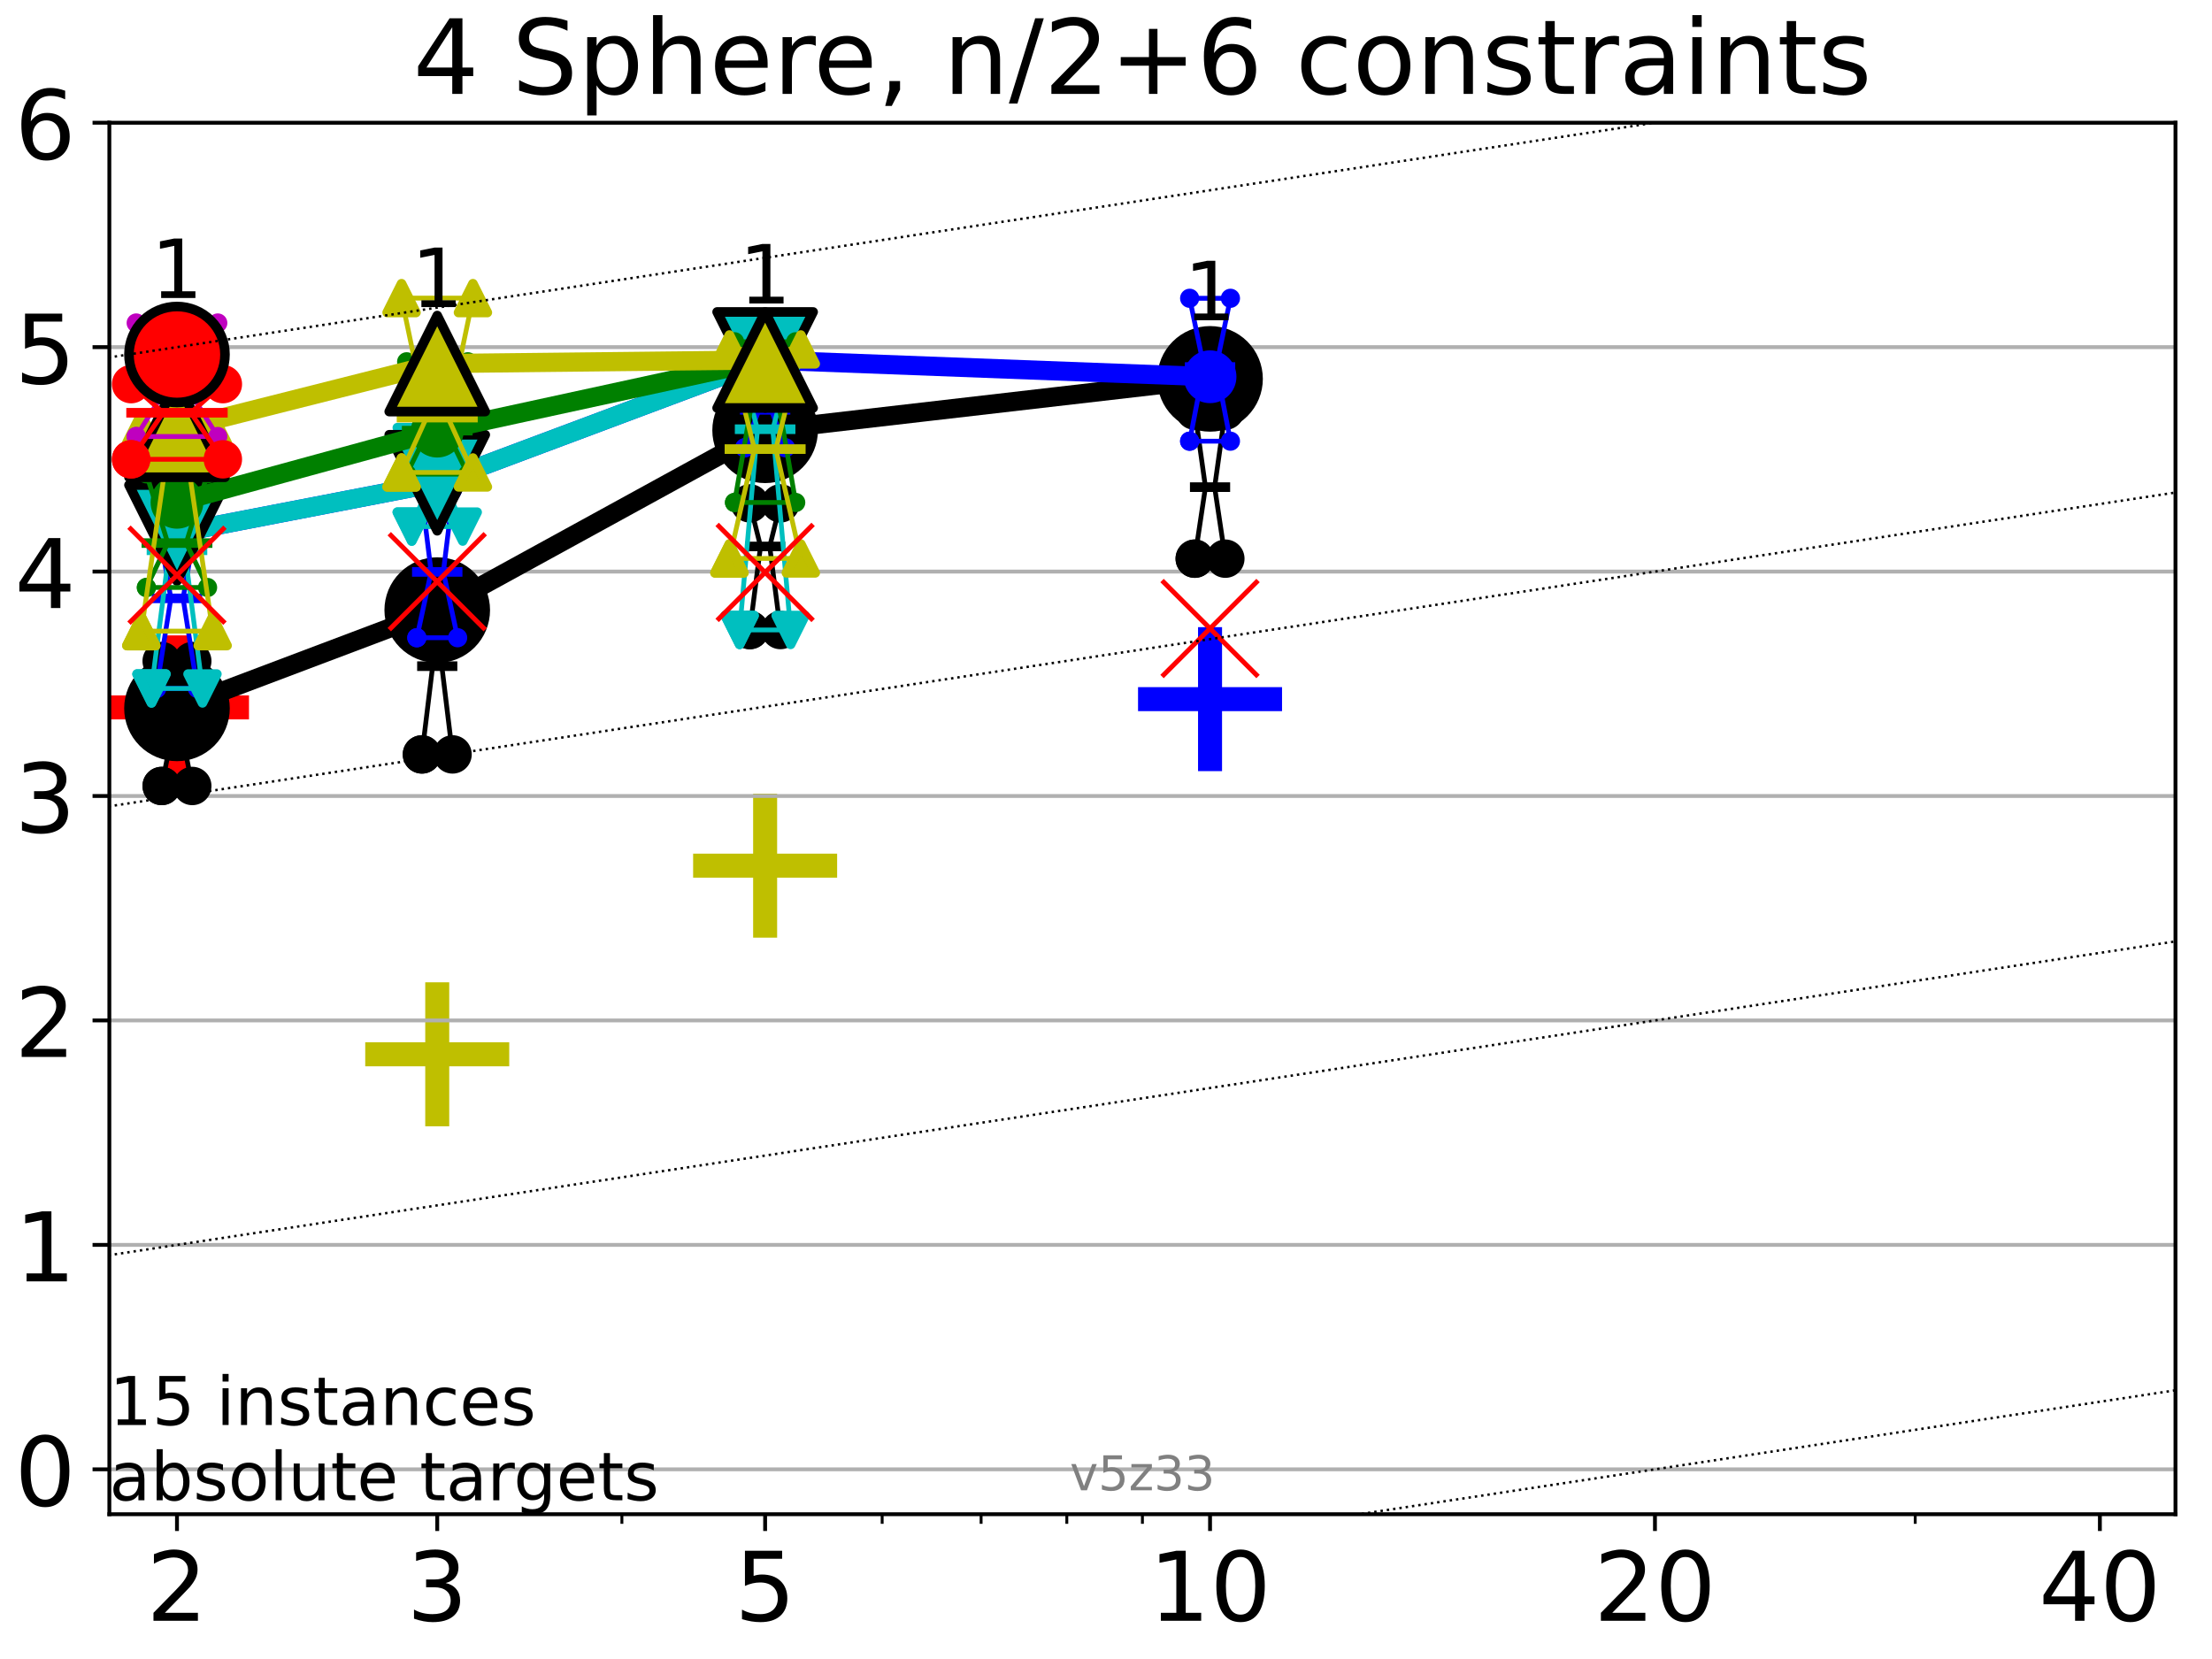 <?xml version="1.0" encoding="utf-8" standalone="no"?>
<!DOCTYPE svg PUBLIC "-//W3C//DTD SVG 1.1//EN"
  "http://www.w3.org/Graphics/SVG/1.1/DTD/svg11.dtd">
<!-- Created with matplotlib (https://matplotlib.org/) -->
<svg height="345.6pt" version="1.1" viewBox="0 0 460.8 345.6" width="460.8pt" xmlns="http://www.w3.org/2000/svg" xmlns:xlink="http://www.w3.org/1999/xlink">
 <defs>
  <style type="text/css">*{stroke-linecap:butt;stroke-linejoin:round;}</style>
 </defs>
 <g id="figure_1">
  <g id="patch_1">
   <path d="M 0 345.6 
L 460.8 345.6 
L 460.8 0 
L 0 0 
z
" style="fill:#ffffff;"/>
  </g>
  <g id="axes_1">
   <g id="patch_2">
    <path d="M 22.78 315.44 
L 453.192 315.44 
L 453.192 25.56 
L 22.78 25.56 
z
" style="fill:#ffffff;"/>
   </g>
   <g id="line2d_1">
    <defs>
     <path d="M -15 0 
L 15 0 
M 0 15 
L 0 -15 
" id="m266f9f75df" style="stroke:#bfbf00;stroke-width:5;"/>
    </defs>
    <g clip-path="url(#pbac578df78)">
     <use style="fill:#bfbf00;stroke:#bfbf00;stroke-width:5;" x="91.085" xlink:href="#m266f9f75df" y="219.629"/>
    </g>
   </g>
   <g id="line2d_2">
    <g clip-path="url(#pbac578df78)">
     <use style="fill:#bfbf00;stroke:#bfbf00;stroke-width:5;" x="159.39" xlink:href="#m266f9f75df" y="180.334"/>
    </g>
   </g>
   <g id="line2d_3">
    <defs>
     <path d="M -15 0 
L 15 0 
M 0 15 
L 0 -15 
" id="m4894c89cbf" style="stroke:#0000ff;stroke-width:5;"/>
    </defs>
    <g clip-path="url(#pbac578df78)">
     <use style="fill:#0000ff;stroke:#0000ff;stroke-width:5;" x="252.074" xlink:href="#m4894c89cbf" y="145.645"/>
    </g>
   </g>
   <g id="line2d_4">
    <defs>
     <path d="M -15 0 
L 15 0 
M 0 15 
L 0 -15 
" id="m7d790b644b" style="stroke:#ff0000;stroke-width:5;"/>
    </defs>
    <g clip-path="url(#pbac578df78)">
     <use style="fill:#ff0000;stroke:#ff0000;stroke-width:5;" x="36.868" xlink:href="#m7d790b644b" y="147.366"/>
    </g>
   </g>
   <g id="matplotlib.axis_1">
    <g id="xtick_1">
     <g id="line2d_5">
      <defs>
       <path d="M 0 0 
L 0 3.5 
" id="m0b19aa4bfe" style="stroke:#000000;stroke-width:0.8;"/>
      </defs>
      <g>
       <use style="stroke:#000000;stroke-width:0.8;" x="36.868" xlink:href="#m0b19aa4bfe" y="315.44"/>
      </g>
     </g>
     <g id="text_1">
      <!-- 2 -->
      <g transform="translate(30.506 337.637)scale(0.2 -0.2)">
       <defs>
        <path d="M 19.188 8.297 
L 53.609 8.297 
L 53.609 0 
L 7.328 0 
L 7.328 8.297 
Q 12.938 14.109 22.625 23.891 
Q 32.328 33.688 34.812 36.531 
Q 39.547 41.844 41.422 45.531 
Q 43.312 49.219 43.312 52.781 
Q 43.312 58.594 39.234 62.25 
Q 35.156 65.922 28.609 65.922 
Q 23.969 65.922 18.812 64.312 
Q 13.672 62.703 7.812 59.422 
L 7.812 69.391 
Q 13.766 71.781 18.938 73 
Q 24.125 74.219 28.422 74.219 
Q 39.75 74.219 46.484 68.547 
Q 53.219 62.891 53.219 53.422 
Q 53.219 48.922 51.531 44.891 
Q 49.859 40.875 45.406 35.406 
Q 44.188 33.984 37.641 27.219 
Q 31.109 20.453 19.188 8.297 
z
" id="DejaVuSans-50"/>
       </defs>
       <use xlink:href="#DejaVuSans-50"/>
      </g>
     </g>
    </g>
    <g id="xtick_2">
     <g id="line2d_6">
      <g>
       <use style="stroke:#000000;stroke-width:0.8;" x="91.085" xlink:href="#m0b19aa4bfe" y="315.44"/>
      </g>
     </g>
     <g id="text_2">
      <!-- 3 -->
      <g transform="translate(84.723 337.637)scale(0.2 -0.2)">
       <defs>
        <path d="M 40.578 39.312 
Q 47.656 37.797 51.625 33 
Q 55.609 28.219 55.609 21.188 
Q 55.609 10.406 48.188 4.484 
Q 40.766 -1.422 27.094 -1.422 
Q 22.516 -1.422 17.656 -0.516 
Q 12.797 0.391 7.625 2.203 
L 7.625 11.719 
Q 11.719 9.328 16.594 8.109 
Q 21.484 6.891 26.812 6.891 
Q 36.078 6.891 40.938 10.547 
Q 45.797 14.203 45.797 21.188 
Q 45.797 27.641 41.281 31.266 
Q 36.766 34.906 28.719 34.906 
L 20.219 34.906 
L 20.219 43.016 
L 29.109 43.016 
Q 36.375 43.016 40.234 45.922 
Q 44.094 48.828 44.094 54.297 
Q 44.094 59.906 40.109 62.906 
Q 36.141 65.922 28.719 65.922 
Q 24.656 65.922 20.016 65.031 
Q 15.375 64.156 9.812 62.312 
L 9.812 71.094 
Q 15.438 72.656 20.344 73.438 
Q 25.25 74.219 29.594 74.219 
Q 40.828 74.219 47.359 69.109 
Q 53.906 64.016 53.906 55.328 
Q 53.906 49.266 50.438 45.094 
Q 46.969 40.922 40.578 39.312 
z
" id="DejaVuSans-51"/>
       </defs>
       <use xlink:href="#DejaVuSans-51"/>
      </g>
     </g>
    </g>
    <g id="xtick_3">
     <g id="line2d_7">
      <g>
       <use style="stroke:#000000;stroke-width:0.8;" x="159.39" xlink:href="#m0b19aa4bfe" y="315.44"/>
      </g>
     </g>
     <g id="text_3">
      <!-- 5 -->
      <g transform="translate(153.028 337.637)scale(0.2 -0.2)">
       <defs>
        <path d="M 10.797 72.906 
L 49.516 72.906 
L 49.516 64.594 
L 19.828 64.594 
L 19.828 46.734 
Q 21.969 47.469 24.109 47.828 
Q 26.266 48.188 28.422 48.188 
Q 40.625 48.188 47.75 41.5 
Q 54.891 34.812 54.891 23.391 
Q 54.891 11.625 47.562 5.094 
Q 40.234 -1.422 26.906 -1.422 
Q 22.312 -1.422 17.547 -0.641 
Q 12.797 0.141 7.719 1.703 
L 7.719 11.625 
Q 12.109 9.234 16.797 8.062 
Q 21.484 6.891 26.703 6.891 
Q 35.156 6.891 40.078 11.328 
Q 45.016 15.766 45.016 23.391 
Q 45.016 31 40.078 35.438 
Q 35.156 39.891 26.703 39.891 
Q 22.75 39.891 18.812 39.016 
Q 14.891 38.141 10.797 36.281 
z
" id="DejaVuSans-53"/>
       </defs>
       <use xlink:href="#DejaVuSans-53"/>
      </g>
     </g>
    </g>
    <g id="xtick_4">
     <g id="line2d_8">
      <g>
       <use style="stroke:#000000;stroke-width:0.8;" x="252.074" xlink:href="#m0b19aa4bfe" y="315.44"/>
      </g>
     </g>
     <g id="text_4">
      <!-- 10 -->
      <g transform="translate(239.349 337.637)scale(0.2 -0.2)">
       <defs>
        <path d="M 12.406 8.297 
L 28.516 8.297 
L 28.516 63.922 
L 10.984 60.406 
L 10.984 69.391 
L 28.422 72.906 
L 38.281 72.906 
L 38.281 8.297 
L 54.391 8.297 
L 54.391 0 
L 12.406 0 
z
" id="DejaVuSans-49"/>
        <path d="M 31.781 66.406 
Q 24.172 66.406 20.328 58.906 
Q 16.5 51.422 16.5 36.375 
Q 16.5 21.391 20.328 13.891 
Q 24.172 6.391 31.781 6.391 
Q 39.453 6.391 43.281 13.891 
Q 47.125 21.391 47.125 36.375 
Q 47.125 51.422 43.281 58.906 
Q 39.453 66.406 31.781 66.406 
z
M 31.781 74.219 
Q 44.047 74.219 50.516 64.516 
Q 56.984 54.828 56.984 36.375 
Q 56.984 17.969 50.516 8.266 
Q 44.047 -1.422 31.781 -1.422 
Q 19.531 -1.422 13.062 8.266 
Q 6.594 17.969 6.594 36.375 
Q 6.594 54.828 13.062 64.516 
Q 19.531 74.219 31.781 74.219 
z
" id="DejaVuSans-48"/>
       </defs>
       <use xlink:href="#DejaVuSans-49"/>
       <use x="63.623" xlink:href="#DejaVuSans-48"/>
      </g>
     </g>
    </g>
    <g id="xtick_5">
     <g id="line2d_9">
      <g>
       <use style="stroke:#000000;stroke-width:0.8;" x="344.758" xlink:href="#m0b19aa4bfe" y="315.44"/>
      </g>
     </g>
     <g id="text_5">
      <!-- 20 -->
      <g transform="translate(332.033 337.637)scale(0.2 -0.2)">
       <use xlink:href="#DejaVuSans-50"/>
       <use x="63.623" xlink:href="#DejaVuSans-48"/>
      </g>
     </g>
    </g>
    <g id="xtick_6">
     <g id="line2d_10">
      <g>
       <use style="stroke:#000000;stroke-width:0.8;" x="437.443" xlink:href="#m0b19aa4bfe" y="315.44"/>
      </g>
     </g>
     <g id="text_6">
      <!-- 40 -->
      <g transform="translate(424.718 337.637)scale(0.2 -0.2)">
       <defs>
        <path d="M 37.797 64.312 
L 12.891 25.391 
L 37.797 25.391 
z
M 35.203 72.906 
L 47.609 72.906 
L 47.609 25.391 
L 58.016 25.391 
L 58.016 17.188 
L 47.609 17.188 
L 47.609 0 
L 37.797 0 
L 37.797 17.188 
L 4.891 17.188 
L 4.891 26.703 
z
" id="DejaVuSans-52"/>
       </defs>
       <use xlink:href="#DejaVuSans-52"/>
       <use x="63.623" xlink:href="#DejaVuSans-48"/>
      </g>
     </g>
    </g>
    <g id="xtick_7">
     <g id="line2d_11">
      <defs>
       <path d="M 0 0 
L 0 2 
" id="ma4f0e62c08" style="stroke:#000000;stroke-width:0.6;"/>
      </defs>
      <g>
       <use style="stroke:#000000;stroke-width:0.6;" x="129.552" xlink:href="#ma4f0e62c08" y="315.44"/>
      </g>
     </g>
    </g>
    <g id="xtick_8">
     <g id="line2d_12">
      <g>
       <use style="stroke:#000000;stroke-width:0.6;" x="183.769" xlink:href="#ma4f0e62c08" y="315.44"/>
      </g>
     </g>
    </g>
    <g id="xtick_9">
     <g id="line2d_13">
      <g>
       <use style="stroke:#000000;stroke-width:0.6;" x="204.381" xlink:href="#ma4f0e62c08" y="315.44"/>
      </g>
     </g>
    </g>
    <g id="xtick_10">
     <g id="line2d_14">
      <g>
       <use style="stroke:#000000;stroke-width:0.6;" x="222.237" xlink:href="#ma4f0e62c08" y="315.44"/>
      </g>
     </g>
    </g>
    <g id="xtick_11">
     <g id="line2d_15">
      <g>
       <use style="stroke:#000000;stroke-width:0.6;" x="237.986" xlink:href="#ma4f0e62c08" y="315.44"/>
      </g>
     </g>
    </g>
    <g id="xtick_12">
     <g id="line2d_16">
      <g>
       <use style="stroke:#000000;stroke-width:0.6;" x="398.975" xlink:href="#ma4f0e62c08" y="315.44"/>
      </g>
     </g>
    </g>
   </g>
   <g id="matplotlib.axis_2">
    <g id="ytick_1">
     <g id="line2d_17">
      <path clip-path="url(#pbac578df78)" d="M 22.78 306.089 
L 453.192 306.089 
" style="fill:none;stroke:#b0b0b0;stroke-linecap:square;stroke-width:0.8;"/>
     </g>
     <g id="line2d_18">
      <defs>
       <path d="M 0 0 
L -3.5 0 
" id="m2fc2de33d5" style="stroke:#000000;stroke-width:0.8;"/>
      </defs>
      <g>
       <use style="stroke:#000000;stroke-width:0.8;" x="22.78" xlink:href="#m2fc2de33d5" y="306.089"/>
      </g>
     </g>
     <g id="text_7">
      <!-- 0 -->
      <g transform="translate(3.055 313.687)scale(0.2 -0.2)">
       <use xlink:href="#DejaVuSans-48"/>
      </g>
     </g>
    </g>
    <g id="ytick_2">
     <g id="line2d_19">
      <path clip-path="url(#pbac578df78)" d="M 22.78 259.334 
L 453.192 259.334 
" style="fill:none;stroke:#b0b0b0;stroke-linecap:square;stroke-width:0.8;"/>
     </g>
     <g id="line2d_20">
      <g>
       <use style="stroke:#000000;stroke-width:0.8;" x="22.78" xlink:href="#m2fc2de33d5" y="259.334"/>
      </g>
     </g>
     <g id="text_8">
      <!-- 1 -->
      <g transform="translate(3.055 266.933)scale(0.2 -0.2)">
       <use xlink:href="#DejaVuSans-49"/>
      </g>
     </g>
    </g>
    <g id="ytick_3">
     <g id="line2d_21">
      <path clip-path="url(#pbac578df78)" d="M 22.78 212.579 
L 453.192 212.579 
" style="fill:none;stroke:#b0b0b0;stroke-linecap:square;stroke-width:0.8;"/>
     </g>
     <g id="line2d_22">
      <g>
       <use style="stroke:#000000;stroke-width:0.8;" x="22.78" xlink:href="#m2fc2de33d5" y="212.579"/>
      </g>
     </g>
     <g id="text_9">
      <!-- 2 -->
      <g transform="translate(3.055 220.178)scale(0.2 -0.2)">
       <use xlink:href="#DejaVuSans-50"/>
      </g>
     </g>
    </g>
    <g id="ytick_4">
     <g id="line2d_23">
      <path clip-path="url(#pbac578df78)" d="M 22.78 165.825 
L 453.192 165.825 
" style="fill:none;stroke:#b0b0b0;stroke-linecap:square;stroke-width:0.8;"/>
     </g>
     <g id="line2d_24">
      <g>
       <use style="stroke:#000000;stroke-width:0.8;" x="22.78" xlink:href="#m2fc2de33d5" y="165.825"/>
      </g>
     </g>
     <g id="text_10">
      <!-- 3 -->
      <g transform="translate(3.055 173.423)scale(0.2 -0.2)">
       <use xlink:href="#DejaVuSans-51"/>
      </g>
     </g>
    </g>
    <g id="ytick_5">
     <g id="line2d_25">
      <path clip-path="url(#pbac578df78)" d="M 22.78 119.07 
L 453.192 119.07 
" style="fill:none;stroke:#b0b0b0;stroke-linecap:square;stroke-width:0.8;"/>
     </g>
     <g id="line2d_26">
      <g>
       <use style="stroke:#000000;stroke-width:0.8;" x="22.78" xlink:href="#m2fc2de33d5" y="119.07"/>
      </g>
     </g>
     <g id="text_11">
      <!-- 4 -->
      <g transform="translate(3.055 126.668)scale(0.2 -0.2)">
       <use xlink:href="#DejaVuSans-52"/>
      </g>
     </g>
    </g>
    <g id="ytick_6">
     <g id="line2d_27">
      <path clip-path="url(#pbac578df78)" d="M 22.78 72.315 
L 453.192 72.315 
" style="fill:none;stroke:#b0b0b0;stroke-linecap:square;stroke-width:0.8;"/>
     </g>
     <g id="line2d_28">
      <g>
       <use style="stroke:#000000;stroke-width:0.8;" x="22.78" xlink:href="#m2fc2de33d5" y="72.315"/>
      </g>
     </g>
     <g id="text_12">
      <!-- 5 -->
      <g transform="translate(3.055 79.913)scale(0.2 -0.2)">
       <use xlink:href="#DejaVuSans-53"/>
      </g>
     </g>
    </g>
    <g id="ytick_7">
     <g id="line2d_29">
      <path clip-path="url(#pbac578df78)" d="M 22.78 25.56 
L 453.192 25.56 
" style="fill:none;stroke:#b0b0b0;stroke-linecap:square;stroke-width:0.8;"/>
     </g>
     <g id="line2d_30">
      <g>
       <use style="stroke:#000000;stroke-width:0.8;" x="22.78" xlink:href="#m2fc2de33d5" y="25.56"/>
      </g>
     </g>
     <g id="text_13">
      <!-- 6 -->
      <g transform="translate(3.055 33.158)scale(0.2 -0.2)">
       <defs>
        <path d="M 33.016 40.375 
Q 26.375 40.375 22.484 35.828 
Q 18.609 31.297 18.609 23.391 
Q 18.609 15.531 22.484 10.953 
Q 26.375 6.391 33.016 6.391 
Q 39.656 6.391 43.531 10.953 
Q 47.406 15.531 47.406 23.391 
Q 47.406 31.297 43.531 35.828 
Q 39.656 40.375 33.016 40.375 
z
M 52.594 71.297 
L 52.594 62.312 
Q 48.875 64.062 45.094 64.984 
Q 41.312 65.922 37.594 65.922 
Q 27.828 65.922 22.672 59.328 
Q 17.531 52.734 16.797 39.406 
Q 19.672 43.656 24.016 45.922 
Q 28.375 48.188 33.594 48.188 
Q 44.578 48.188 50.953 41.516 
Q 57.328 34.859 57.328 23.391 
Q 57.328 12.156 50.688 5.359 
Q 44.047 -1.422 33.016 -1.422 
Q 20.359 -1.422 13.672 8.266 
Q 6.984 17.969 6.984 36.375 
Q 6.984 53.656 15.188 63.938 
Q 23.391 74.219 37.203 74.219 
Q 40.922 74.219 44.703 73.484 
Q 48.484 72.75 52.594 71.297 
z
" id="DejaVuSans-54"/>
       </defs>
       <use xlink:href="#DejaVuSans-54"/>
      </g>
     </g>
    </g>
   </g>
   <g id="line2d_31">
    <path clip-path="url(#pbac578df78)" d="M 33.682 163.733 
L 35.912 152.6 
L 33.682 137.708 
L 40.054 137.708 
L 37.824 152.6 
L 40.054 163.733 
L 33.682 163.733 
" style="fill:none;stroke:#000000;stroke-linecap:square;"/>
   </g>
   <g id="line2d_32">
    <path clip-path="url(#pbac578df78)" d="M 33.682 163.733 
L 40.054 163.733 
L 40.054 137.708 
L 33.682 137.708 
L 33.682 163.733 
" style="fill:none;"/>
    <defs>
     <path d="M 0 3 
C 0.796 3 1.559 2.684 2.121 2.121 
C 2.684 1.559 3 0.796 3 0 
C 3 -0.796 2.684 -1.559 2.121 -2.121 
C 1.559 -2.684 0.796 -3 0 -3 
C -0.796 -3 -1.559 -2.684 -2.121 -2.121 
C -2.684 -1.559 -3 -0.796 -3 0 
C -3 0.796 -2.684 1.559 -2.121 2.121 
C -1.559 2.684 -0.796 3 0 3 
z
" id="mea62aa6dd6" style="stroke:#000000;stroke-width:2;"/>
    </defs>
    <g clip-path="url(#pbac578df78)">
     <use style="stroke:#000000;stroke-width:2;" x="33.682" xlink:href="#mea62aa6dd6" y="163.733"/>
     <use style="stroke:#000000;stroke-width:2;" x="40.054" xlink:href="#mea62aa6dd6" y="163.733"/>
     <use style="stroke:#000000;stroke-width:2;" x="40.054" xlink:href="#mea62aa6dd6" y="137.708"/>
     <use style="stroke:#000000;stroke-width:2;" x="33.682" xlink:href="#mea62aa6dd6" y="137.708"/>
     <use style="stroke:#000000;stroke-width:2;" x="33.682" xlink:href="#mea62aa6dd6" y="163.733"/>
    </g>
   </g>
   <g id="line2d_33">
    <path clip-path="url(#pbac578df78)" d="M 33.682 152.6 
L 40.054 152.6 
" style="fill:none;stroke:#000000;stroke-linecap:square;stroke-width:2;"/>
   </g>
   <g id="line2d_34">
    <path clip-path="url(#pbac578df78)" d="M 87.899 157.158 
L 90.129 138.776 
L 87.899 127.709 
L 94.271 127.709 
L 92.041 138.776 
L 94.271 157.158 
L 87.899 157.158 
" style="fill:none;stroke:#000000;stroke-linecap:square;"/>
   </g>
   <g id="line2d_35">
    <path clip-path="url(#pbac578df78)" d="M 87.899 157.158 
L 94.271 157.158 
L 94.271 127.709 
L 87.899 127.709 
L 87.899 157.158 
" style="fill:none;"/>
    <g clip-path="url(#pbac578df78)">
     <use style="stroke:#000000;stroke-width:2;" x="87.899" xlink:href="#mea62aa6dd6" y="157.158"/>
     <use style="stroke:#000000;stroke-width:2;" x="94.271" xlink:href="#mea62aa6dd6" y="157.158"/>
     <use style="stroke:#000000;stroke-width:2;" x="94.271" xlink:href="#mea62aa6dd6" y="127.709"/>
     <use style="stroke:#000000;stroke-width:2;" x="87.899" xlink:href="#mea62aa6dd6" y="127.709"/>
     <use style="stroke:#000000;stroke-width:2;" x="87.899" xlink:href="#mea62aa6dd6" y="157.158"/>
    </g>
   </g>
   <g id="line2d_36">
    <path clip-path="url(#pbac578df78)" d="M 87.899 138.776 
L 94.271 138.776 
" style="fill:none;stroke:#000000;stroke-linecap:square;stroke-width:2;"/>
   </g>
   <g id="line2d_37">
    <path clip-path="url(#pbac578df78)" d="M 156.204 131.247 
L 158.434 113.835 
L 156.204 104.861 
L 162.576 104.861 
L 160.346 113.835 
L 162.576 131.247 
L 156.204 131.247 
" style="fill:none;stroke:#000000;stroke-linecap:square;"/>
   </g>
   <g id="line2d_38">
    <path clip-path="url(#pbac578df78)" d="M 156.204 131.247 
L 162.576 131.247 
L 162.576 104.861 
L 156.204 104.861 
L 156.204 131.247 
" style="fill:none;"/>
    <g clip-path="url(#pbac578df78)">
     <use style="stroke:#000000;stroke-width:2;" x="156.204" xlink:href="#mea62aa6dd6" y="131.247"/>
     <use style="stroke:#000000;stroke-width:2;" x="162.576" xlink:href="#mea62aa6dd6" y="131.247"/>
     <use style="stroke:#000000;stroke-width:2;" x="162.576" xlink:href="#mea62aa6dd6" y="104.861"/>
     <use style="stroke:#000000;stroke-width:2;" x="156.204" xlink:href="#mea62aa6dd6" y="104.861"/>
     <use style="stroke:#000000;stroke-width:2;" x="156.204" xlink:href="#mea62aa6dd6" y="131.247"/>
    </g>
   </g>
   <g id="line2d_39">
    <path clip-path="url(#pbac578df78)" d="M 156.204 113.835 
L 162.576 113.835 
" style="fill:none;stroke:#000000;stroke-linecap:square;stroke-width:2;"/>
   </g>
   <g id="line2d_40">
    <path clip-path="url(#pbac578df78)" d="M 248.888 116.381 
L 251.118 101.479 
L 248.888 85.551 
L 255.26 85.551 
L 253.03 101.479 
L 255.26 116.381 
L 248.888 116.381 
" style="fill:none;stroke:#000000;stroke-linecap:square;"/>
   </g>
   <g id="line2d_41">
    <path clip-path="url(#pbac578df78)" d="M 248.888 116.381 
L 255.26 116.381 
L 255.26 85.551 
L 248.888 85.551 
L 248.888 116.381 
" style="fill:none;"/>
    <g clip-path="url(#pbac578df78)">
     <use style="stroke:#000000;stroke-width:2;" x="248.888" xlink:href="#mea62aa6dd6" y="116.381"/>
     <use style="stroke:#000000;stroke-width:2;" x="255.26" xlink:href="#mea62aa6dd6" y="116.381"/>
     <use style="stroke:#000000;stroke-width:2;" x="255.26" xlink:href="#mea62aa6dd6" y="85.551"/>
     <use style="stroke:#000000;stroke-width:2;" x="248.888" xlink:href="#mea62aa6dd6" y="85.551"/>
     <use style="stroke:#000000;stroke-width:2;" x="248.888" xlink:href="#mea62aa6dd6" y="116.381"/>
    </g>
   </g>
   <g id="line2d_42">
    <path clip-path="url(#pbac578df78)" d="M 248.888 101.479 
L 255.26 101.479 
" style="fill:none;stroke:#000000;stroke-linecap:square;stroke-width:2;"/>
   </g>
   <g id="line2d_43">
    <path clip-path="url(#pbac578df78)" d="M 36.868 147.568 
L 91.085 127.095 
" style="fill:none;stroke:#000000;stroke-linecap:square;stroke-width:4;"/>
   </g>
   <g id="line2d_44">
    <path clip-path="url(#pbac578df78)" d="M 91.085 127.095 
L 159.39 89.638 
" style="fill:none;stroke:#000000;stroke-linecap:square;stroke-width:4;"/>
   </g>
   <g id="line2d_45">
    <path clip-path="url(#pbac578df78)" d="M 159.39 89.638 
L 252.074 78.925 
" style="fill:none;stroke:#000000;stroke-linecap:square;stroke-width:4;"/>
   </g>
   <g id="line2d_46">
    <path clip-path="url(#pbac578df78)" d="M 36.868 147.568 
L 91.085 127.095 
L 159.39 89.638 
L 252.074 78.925 
" style="fill:none;"/>
    <defs>
     <path d="M 0 10 
C 2.652 10 5.196 8.946 7.071 7.071 
C 8.946 5.196 10 2.652 10 0 
C 10 -2.652 8.946 -5.196 7.071 -7.071 
C 5.196 -8.946 2.652 -10 0 -10 
C -2.652 -10 -5.196 -8.946 -7.071 -7.071 
C -8.946 -5.196 -10 -2.652 -10 0 
C -10 2.652 -8.946 5.196 -7.071 7.071 
C -5.196 8.946 -2.652 10 0 10 
z
" id="ma1490a3ad8" style="stroke:#000000;stroke-width:2;"/>
    </defs>
    <g clip-path="url(#pbac578df78)">
     <use style="stroke:#000000;stroke-width:2;" x="36.868" xlink:href="#ma1490a3ad8" y="147.568"/>
     <use style="stroke:#000000;stroke-width:2;" x="91.085" xlink:href="#ma1490a3ad8" y="127.095"/>
     <use style="stroke:#000000;stroke-width:2;" x="159.39" xlink:href="#ma1490a3ad8" y="89.638"/>
     <use style="stroke:#000000;stroke-width:2;" x="252.074" xlink:href="#ma1490a3ad8" y="78.925"/>
    </g>
   </g>
   <g id="line2d_47">
    <path clip-path="url(#pbac578df78)" d="M 32.62 143.419 
L 35.594 124.651 
L 32.62 107.258 
L 41.116 107.258 
L 38.143 124.651 
L 41.116 143.419 
L 32.62 143.419 
" style="fill:none;stroke:#0000ff;stroke-linecap:square;"/>
   </g>
   <g id="line2d_48">
    <path clip-path="url(#pbac578df78)" d="M 32.62 143.419 
L 41.116 143.419 
L 41.116 107.258 
L 32.62 107.258 
L 32.62 143.419 
" style="fill:none;"/>
    <defs>
     <path d="M 0 1.5 
C 0.398 1.5 0.779 1.342 1.061 1.061 
C 1.342 0.779 1.5 0.398 1.5 0 
C 1.5 -0.398 1.342 -0.779 1.061 -1.061 
C 0.779 -1.342 0.398 -1.5 0 -1.5 
C -0.398 -1.5 -0.779 -1.342 -1.061 -1.061 
C -1.342 -0.779 -1.5 -0.398 -1.5 0 
C -1.5 0.398 -1.342 0.779 -1.061 1.061 
C -0.779 1.342 -0.398 1.5 0 1.5 
z
" id="m0606d80ae1" style="stroke:#0000ff;"/>
    </defs>
    <g clip-path="url(#pbac578df78)">
     <use style="fill:#0000ff;stroke:#0000ff;" x="32.62" xlink:href="#m0606d80ae1" y="143.419"/>
     <use style="fill:#0000ff;stroke:#0000ff;" x="41.116" xlink:href="#m0606d80ae1" y="143.419"/>
     <use style="fill:#0000ff;stroke:#0000ff;" x="41.116" xlink:href="#m0606d80ae1" y="107.258"/>
     <use style="fill:#0000ff;stroke:#0000ff;" x="32.62" xlink:href="#m0606d80ae1" y="107.258"/>
     <use style="fill:#0000ff;stroke:#0000ff;" x="32.62" xlink:href="#m0606d80ae1" y="143.419"/>
    </g>
   </g>
   <g id="line2d_49">
    <path clip-path="url(#pbac578df78)" d="M 32.62 124.651 
L 41.116 124.651 
" style="fill:none;stroke:#0000ff;stroke-linecap:square;stroke-width:2;"/>
   </g>
   <g id="line2d_50">
    <path clip-path="url(#pbac578df78)" d="M 86.837 132.851 
L 89.811 119.135 
L 86.837 94.823 
L 95.333 94.823 
L 92.359 119.135 
L 95.333 132.851 
L 86.837 132.851 
" style="fill:none;stroke:#0000ff;stroke-linecap:square;"/>
   </g>
   <g id="line2d_51">
    <path clip-path="url(#pbac578df78)" d="M 86.837 132.851 
L 95.333 132.851 
L 95.333 94.823 
L 86.837 94.823 
L 86.837 132.851 
" style="fill:none;"/>
    <g clip-path="url(#pbac578df78)">
     <use style="fill:#0000ff;stroke:#0000ff;" x="86.837" xlink:href="#m0606d80ae1" y="132.851"/>
     <use style="fill:#0000ff;stroke:#0000ff;" x="95.333" xlink:href="#m0606d80ae1" y="132.851"/>
     <use style="fill:#0000ff;stroke:#0000ff;" x="95.333" xlink:href="#m0606d80ae1" y="94.823"/>
     <use style="fill:#0000ff;stroke:#0000ff;" x="86.837" xlink:href="#m0606d80ae1" y="94.823"/>
     <use style="fill:#0000ff;stroke:#0000ff;" x="86.837" xlink:href="#m0606d80ae1" y="132.851"/>
    </g>
   </g>
   <g id="line2d_52">
    <path clip-path="url(#pbac578df78)" d="M 86.837 119.135 
L 95.333 119.135 
" style="fill:none;stroke:#0000ff;stroke-linecap:square;stroke-width:2;"/>
   </g>
   <g id="line2d_53">
    <path clip-path="url(#pbac578df78)" d="M 155.142 93.279 
L 158.116 85.369 
L 155.142 74.849 
L 163.638 74.849 
L 160.665 85.369 
L 163.638 93.279 
L 155.142 93.279 
" style="fill:none;stroke:#0000ff;stroke-linecap:square;"/>
   </g>
   <g id="line2d_54">
    <path clip-path="url(#pbac578df78)" d="M 155.142 93.279 
L 163.638 93.279 
L 163.638 74.849 
L 155.142 74.849 
L 155.142 93.279 
" style="fill:none;"/>
    <g clip-path="url(#pbac578df78)">
     <use style="fill:#0000ff;stroke:#0000ff;" x="155.142" xlink:href="#m0606d80ae1" y="93.279"/>
     <use style="fill:#0000ff;stroke:#0000ff;" x="163.638" xlink:href="#m0606d80ae1" y="93.279"/>
     <use style="fill:#0000ff;stroke:#0000ff;" x="163.638" xlink:href="#m0606d80ae1" y="74.849"/>
     <use style="fill:#0000ff;stroke:#0000ff;" x="155.142" xlink:href="#m0606d80ae1" y="74.849"/>
     <use style="fill:#0000ff;stroke:#0000ff;" x="155.142" xlink:href="#m0606d80ae1" y="93.279"/>
    </g>
   </g>
   <g id="line2d_55">
    <path clip-path="url(#pbac578df78)" d="M 155.142 85.369 
L 163.638 85.369 
" style="fill:none;stroke:#0000ff;stroke-linecap:square;stroke-width:2;"/>
   </g>
   <g id="line2d_56">
    <path clip-path="url(#pbac578df78)" d="M 247.826 91.908 
L 250.8 76.458 
L 247.826 62.14 
L 256.322 62.14 
L 253.349 76.458 
L 256.322 91.908 
L 247.826 91.908 
" style="fill:none;stroke:#0000ff;stroke-linecap:square;"/>
   </g>
   <g id="line2d_57">
    <path clip-path="url(#pbac578df78)" d="M 247.826 91.908 
L 256.322 91.908 
L 256.322 62.14 
L 247.826 62.14 
L 247.826 91.908 
" style="fill:none;"/>
    <g clip-path="url(#pbac578df78)">
     <use style="fill:#0000ff;stroke:#0000ff;" x="247.826" xlink:href="#m0606d80ae1" y="91.908"/>
     <use style="fill:#0000ff;stroke:#0000ff;" x="256.322" xlink:href="#m0606d80ae1" y="91.908"/>
     <use style="fill:#0000ff;stroke:#0000ff;" x="256.322" xlink:href="#m0606d80ae1" y="62.14"/>
     <use style="fill:#0000ff;stroke:#0000ff;" x="247.826" xlink:href="#m0606d80ae1" y="62.14"/>
     <use style="fill:#0000ff;stroke:#0000ff;" x="247.826" xlink:href="#m0606d80ae1" y="91.908"/>
    </g>
   </g>
   <g id="line2d_58">
    <path clip-path="url(#pbac578df78)" d="M 247.826 76.458 
L 256.322 76.458 
" style="fill:none;stroke:#0000ff;stroke-linecap:square;stroke-width:2;"/>
   </g>
   <g id="line2d_59">
    <path clip-path="url(#pbac578df78)" d="M 36.868 111.04 
L 91.085 100.568 
" style="fill:none;stroke:#0000ff;stroke-linecap:square;stroke-width:4;"/>
   </g>
   <g id="line2d_60">
    <path clip-path="url(#pbac578df78)" d="M 91.085 100.568 
L 159.39 74.986 
" style="fill:none;stroke:#0000ff;stroke-linecap:square;stroke-width:4;"/>
   </g>
   <g id="line2d_61">
    <path clip-path="url(#pbac578df78)" d="M 159.39 74.986 
L 252.074 78.484 
" style="fill:none;stroke:#0000ff;stroke-linecap:square;stroke-width:4;"/>
   </g>
   <g id="line2d_62">
    <path clip-path="url(#pbac578df78)" d="M 36.868 111.04 
L 91.085 100.568 
L 159.39 74.986 
L 252.074 78.484 
" style="fill:none;"/>
    <defs>
     <path d="M 0 5 
C 1.326 5 2.598 4.473 3.536 3.536 
C 4.473 2.598 5 1.326 5 0 
C 5 -1.326 4.473 -2.598 3.536 -3.536 
C 2.598 -4.473 1.326 -5 0 -5 
C -1.326 -5 -2.598 -4.473 -3.536 -3.536 
C -4.473 -2.598 -5 -1.326 -5 0 
C -5 1.326 -4.473 2.598 -3.536 3.536 
C -2.598 4.473 -1.326 5 0 5 
z
" id="m966344a6b5" style="stroke:#0000ff;"/>
    </defs>
    <g clip-path="url(#pbac578df78)">
     <use style="fill:#0000ff;stroke:#0000ff;" x="36.868" xlink:href="#m966344a6b5" y="111.04"/>
     <use style="fill:#0000ff;stroke:#0000ff;" x="91.085" xlink:href="#m966344a6b5" y="100.568"/>
     <use style="fill:#0000ff;stroke:#0000ff;" x="159.39" xlink:href="#m966344a6b5" y="74.986"/>
     <use style="fill:#0000ff;stroke:#0000ff;" x="252.074" xlink:href="#m966344a6b5" y="78.484"/>
    </g>
   </g>
   <g id="line2d_63">
    <path clip-path="url(#pbac578df78)" d="M 31.558 143.419 
L 35.275 114.628 
L 31.558 98.262 
L 42.178 98.262 
L 38.461 114.628 
L 42.178 143.419 
L 31.558 143.419 
" style="fill:none;stroke:#00bfbf;stroke-linecap:square;"/>
   </g>
   <g id="line2d_64">
    <path clip-path="url(#pbac578df78)" d="M 31.558 143.419 
L 42.178 143.419 
L 42.178 98.262 
L 31.558 98.262 
L 31.558 143.419 
" style="fill:none;"/>
    <defs>
     <path d="M -0 3 
L 3 -3 
L -3 -3 
z
" id="mbf7c755c2b" style="stroke:#00bfbf;stroke-linejoin:miter;stroke-width:2;"/>
    </defs>
    <g clip-path="url(#pbac578df78)">
     <use style="fill:#00bfbf;stroke:#00bfbf;stroke-linejoin:miter;stroke-width:2;" x="31.558" xlink:href="#mbf7c755c2b" y="143.419"/>
     <use style="fill:#00bfbf;stroke:#00bfbf;stroke-linejoin:miter;stroke-width:2;" x="42.178" xlink:href="#mbf7c755c2b" y="143.419"/>
     <use style="fill:#00bfbf;stroke:#00bfbf;stroke-linejoin:miter;stroke-width:2;" x="42.178" xlink:href="#mbf7c755c2b" y="98.262"/>
     <use style="fill:#00bfbf;stroke:#00bfbf;stroke-linejoin:miter;stroke-width:2;" x="31.558" xlink:href="#mbf7c755c2b" y="98.262"/>
     <use style="fill:#00bfbf;stroke:#00bfbf;stroke-linejoin:miter;stroke-width:2;" x="31.558" xlink:href="#mbf7c755c2b" y="143.419"/>
    </g>
   </g>
   <g id="line2d_65">
    <path clip-path="url(#pbac578df78)" d="M 31.558 114.628 
L 42.178 114.628 
" style="fill:none;stroke:#00bfbf;stroke-linecap:square;stroke-width:2;"/>
   </g>
   <g id="line2d_66">
    <path clip-path="url(#pbac578df78)" d="M 85.775 109.7 
L 89.492 100.676 
L 85.775 92.094 
L 96.395 92.094 
L 92.678 100.676 
L 96.395 109.7 
L 85.775 109.7 
" style="fill:none;stroke:#00bfbf;stroke-linecap:square;"/>
   </g>
   <g id="line2d_67">
    <path clip-path="url(#pbac578df78)" d="M 85.775 109.7 
L 96.395 109.7 
L 96.395 92.094 
L 85.775 92.094 
L 85.775 109.7 
" style="fill:none;"/>
    <g clip-path="url(#pbac578df78)">
     <use style="fill:#00bfbf;stroke:#00bfbf;stroke-linejoin:miter;stroke-width:2;" x="85.775" xlink:href="#mbf7c755c2b" y="109.7"/>
     <use style="fill:#00bfbf;stroke:#00bfbf;stroke-linejoin:miter;stroke-width:2;" x="96.395" xlink:href="#mbf7c755c2b" y="109.7"/>
     <use style="fill:#00bfbf;stroke:#00bfbf;stroke-linejoin:miter;stroke-width:2;" x="96.395" xlink:href="#mbf7c755c2b" y="92.094"/>
     <use style="fill:#00bfbf;stroke:#00bfbf;stroke-linejoin:miter;stroke-width:2;" x="85.775" xlink:href="#mbf7c755c2b" y="92.094"/>
     <use style="fill:#00bfbf;stroke:#00bfbf;stroke-linejoin:miter;stroke-width:2;" x="85.775" xlink:href="#mbf7c755c2b" y="109.7"/>
    </g>
   </g>
   <g id="line2d_68">
    <path clip-path="url(#pbac578df78)" d="M 85.775 100.676 
L 96.395 100.676 
" style="fill:none;stroke:#00bfbf;stroke-linecap:square;stroke-width:2;"/>
   </g>
   <g id="line2d_69">
    <path clip-path="url(#pbac578df78)" d="M 154.08 131.232 
L 157.797 89.416 
L 154.08 75.52 
L 164.7 75.52 
L 160.983 89.416 
L 164.7 131.232 
L 154.08 131.232 
" style="fill:none;stroke:#00bfbf;stroke-linecap:square;"/>
   </g>
   <g id="line2d_70">
    <path clip-path="url(#pbac578df78)" d="M 154.08 131.232 
L 164.7 131.232 
L 164.7 75.52 
L 154.08 75.52 
L 154.08 131.232 
" style="fill:none;"/>
    <g clip-path="url(#pbac578df78)">
     <use style="fill:#00bfbf;stroke:#00bfbf;stroke-linejoin:miter;stroke-width:2;" x="154.08" xlink:href="#mbf7c755c2b" y="131.232"/>
     <use style="fill:#00bfbf;stroke:#00bfbf;stroke-linejoin:miter;stroke-width:2;" x="164.7" xlink:href="#mbf7c755c2b" y="131.232"/>
     <use style="fill:#00bfbf;stroke:#00bfbf;stroke-linejoin:miter;stroke-width:2;" x="164.7" xlink:href="#mbf7c755c2b" y="75.52"/>
     <use style="fill:#00bfbf;stroke:#00bfbf;stroke-linejoin:miter;stroke-width:2;" x="154.08" xlink:href="#mbf7c755c2b" y="75.52"/>
     <use style="fill:#00bfbf;stroke:#00bfbf;stroke-linejoin:miter;stroke-width:2;" x="154.08" xlink:href="#mbf7c755c2b" y="131.232"/>
    </g>
   </g>
   <g id="line2d_71">
    <path clip-path="url(#pbac578df78)" d="M 154.08 89.416 
L 164.7 89.416 
" style="fill:none;stroke:#00bfbf;stroke-linecap:square;stroke-width:2;"/>
   </g>
   <g id="line2d_72">
    <path clip-path="url(#pbac578df78)" d="M 36.868 111.04 
L 91.085 100.568 
" style="fill:none;stroke:#00bfbf;stroke-linecap:square;stroke-width:4;"/>
   </g>
   <g id="line2d_73">
    <path clip-path="url(#pbac578df78)" d="M 91.085 100.568 
L 159.39 74.986 
" style="fill:none;stroke:#00bfbf;stroke-linecap:square;stroke-width:4;"/>
   </g>
   <g id="line2d_74">
    <path clip-path="url(#pbac578df78)" d="M 36.868 111.04 
L 91.085 100.568 
L 159.39 74.986 
" style="fill:none;"/>
    <defs>
     <path d="M -0 10 
L 10 -10 
L -10 -10 
z
" id="m0963cd1638" style="stroke:#000000;stroke-linejoin:miter;stroke-width:2;"/>
    </defs>
    <g clip-path="url(#pbac578df78)">
     <use style="fill:#00bfbf;stroke:#000000;stroke-linejoin:miter;stroke-width:2;" x="36.868" xlink:href="#m0963cd1638" y="111.04"/>
     <use style="fill:#00bfbf;stroke:#000000;stroke-linejoin:miter;stroke-width:2;" x="91.085" xlink:href="#m0963cd1638" y="100.568"/>
     <use style="fill:#00bfbf;stroke:#000000;stroke-linejoin:miter;stroke-width:2;" x="159.39" xlink:href="#m0963cd1638" y="74.986"/>
    </g>
   </g>
   <g id="line2d_75">
    <path clip-path="url(#pbac578df78)" d="M 30.496 122.386 
L 34.957 113.136 
L 30.496 98.709 
L 43.24 98.709 
L 38.78 113.136 
L 43.24 122.386 
L 30.496 122.386 
" style="fill:none;stroke:#008000;stroke-linecap:square;"/>
   </g>
   <g id="line2d_76">
    <path clip-path="url(#pbac578df78)" d="M 30.496 122.386 
L 43.24 122.386 
L 43.24 98.709 
L 30.496 98.709 
L 30.496 122.386 
" style="fill:none;"/>
    <defs>
     <path d="M 0 1.5 
C 0.398 1.5 0.779 1.342 1.061 1.061 
C 1.342 0.779 1.5 0.398 1.5 0 
C 1.5 -0.398 1.342 -0.779 1.061 -1.061 
C 0.779 -1.342 0.398 -1.5 0 -1.5 
C -0.398 -1.5 -0.779 -1.342 -1.061 -1.061 
C -1.342 -0.779 -1.5 -0.398 -1.5 0 
C -1.5 0.398 -1.342 0.779 -1.061 1.061 
C -0.779 1.342 -0.398 1.5 0 1.5 
z
" id="me149144c83" style="stroke:#008000;"/>
    </defs>
    <g clip-path="url(#pbac578df78)">
     <use style="fill:#008000;stroke:#008000;" x="30.496" xlink:href="#me149144c83" y="122.386"/>
     <use style="fill:#008000;stroke:#008000;" x="43.24" xlink:href="#me149144c83" y="122.386"/>
     <use style="fill:#008000;stroke:#008000;" x="43.24" xlink:href="#me149144c83" y="98.709"/>
     <use style="fill:#008000;stroke:#008000;" x="30.496" xlink:href="#me149144c83" y="98.709"/>
     <use style="fill:#008000;stroke:#008000;" x="30.496" xlink:href="#me149144c83" y="122.386"/>
    </g>
   </g>
   <g id="line2d_77">
    <path clip-path="url(#pbac578df78)" d="M 30.496 113.136 
L 43.24 113.136 
" style="fill:none;stroke:#008000;stroke-linecap:square;stroke-width:2;"/>
   </g>
   <g id="line2d_78">
    <path clip-path="url(#pbac578df78)" d="M 84.713 98.78 
L 89.173 89.71 
L 84.713 75.367 
L 97.457 75.367 
L 92.997 89.71 
L 97.457 98.78 
L 84.713 98.78 
" style="fill:none;stroke:#008000;stroke-linecap:square;"/>
   </g>
   <g id="line2d_79">
    <path clip-path="url(#pbac578df78)" d="M 84.713 98.78 
L 97.457 98.78 
L 97.457 75.367 
L 84.713 75.367 
L 84.713 98.78 
" style="fill:none;"/>
    <g clip-path="url(#pbac578df78)">
     <use style="fill:#008000;stroke:#008000;" x="84.713" xlink:href="#me149144c83" y="98.78"/>
     <use style="fill:#008000;stroke:#008000;" x="97.457" xlink:href="#me149144c83" y="98.78"/>
     <use style="fill:#008000;stroke:#008000;" x="97.457" xlink:href="#me149144c83" y="75.367"/>
     <use style="fill:#008000;stroke:#008000;" x="84.713" xlink:href="#me149144c83" y="75.367"/>
     <use style="fill:#008000;stroke:#008000;" x="84.713" xlink:href="#me149144c83" y="98.78"/>
    </g>
   </g>
   <g id="line2d_80">
    <path clip-path="url(#pbac578df78)" d="M 84.713 89.71 
L 97.457 89.71 
" style="fill:none;stroke:#008000;stroke-linecap:square;stroke-width:2;"/>
   </g>
   <g id="line2d_81">
    <path clip-path="url(#pbac578df78)" d="M 153.018 104.676 
L 157.478 78.871 
L 153.018 71.196 
L 165.762 71.196 
L 161.302 78.871 
L 165.762 104.676 
L 153.018 104.676 
" style="fill:none;stroke:#008000;stroke-linecap:square;"/>
   </g>
   <g id="line2d_82">
    <path clip-path="url(#pbac578df78)" d="M 153.018 104.676 
L 165.762 104.676 
L 165.762 71.196 
L 153.018 71.196 
L 153.018 104.676 
" style="fill:none;"/>
    <g clip-path="url(#pbac578df78)">
     <use style="fill:#008000;stroke:#008000;" x="153.018" xlink:href="#me149144c83" y="104.676"/>
     <use style="fill:#008000;stroke:#008000;" x="165.762" xlink:href="#me149144c83" y="104.676"/>
     <use style="fill:#008000;stroke:#008000;" x="165.762" xlink:href="#me149144c83" y="71.196"/>
     <use style="fill:#008000;stroke:#008000;" x="153.018" xlink:href="#me149144c83" y="71.196"/>
     <use style="fill:#008000;stroke:#008000;" x="153.018" xlink:href="#me149144c83" y="104.676"/>
    </g>
   </g>
   <g id="line2d_83">
    <path clip-path="url(#pbac578df78)" d="M 153.018 78.871 
L 165.762 78.871 
" style="fill:none;stroke:#008000;stroke-linecap:square;stroke-width:2;"/>
   </g>
   <g id="line2d_84">
    <path clip-path="url(#pbac578df78)" d="M 36.868 104.638 
L 91.085 89.811 
" style="fill:none;stroke:#008000;stroke-linecap:square;stroke-width:4;"/>
   </g>
   <g id="line2d_85">
    <path clip-path="url(#pbac578df78)" d="M 91.085 89.811 
L 159.39 74.986 
" style="fill:none;stroke:#008000;stroke-linecap:square;stroke-width:4;"/>
   </g>
   <g id="line2d_86">
    <path clip-path="url(#pbac578df78)" d="M 36.868 104.638 
L 91.085 89.811 
L 159.39 74.986 
" style="fill:none;"/>
    <defs>
     <path d="M 0 5 
C 1.326 5 2.598 4.473 3.536 3.536 
C 4.473 2.598 5 1.326 5 0 
C 5 -1.326 4.473 -2.598 3.536 -3.536 
C 2.598 -4.473 1.326 -5 0 -5 
C -1.326 -5 -2.598 -4.473 -3.536 -3.536 
C -4.473 -2.598 -5 -1.326 -5 0 
C -5 1.326 -4.473 2.598 -3.536 3.536 
C -2.598 4.473 -1.326 5 0 5 
z
" id="me15a6901ff" style="stroke:#008000;"/>
    </defs>
    <g clip-path="url(#pbac578df78)">
     <use style="fill:#008000;stroke:#008000;" x="36.868" xlink:href="#me15a6901ff" y="104.638"/>
     <use style="fill:#008000;stroke:#008000;" x="91.085" xlink:href="#me15a6901ff" y="89.811"/>
     <use style="fill:#008000;stroke:#008000;" x="159.39" xlink:href="#me15a6901ff" y="74.986"/>
    </g>
   </g>
   <g id="line2d_87">
    <path clip-path="url(#pbac578df78)" d="M 29.434 131.482 
L 34.638 95.876 
L 29.434 89.222 
L 44.303 89.222 
L 39.099 95.876 
L 44.303 131.482 
L 29.434 131.482 
" style="fill:none;stroke:#bfbf00;stroke-linecap:square;"/>
   </g>
   <g id="line2d_88">
    <path clip-path="url(#pbac578df78)" d="M 29.434 131.482 
L 44.303 131.482 
L 44.303 89.222 
L 29.434 89.222 
L 29.434 131.482 
" style="fill:none;"/>
    <defs>
     <path d="M 0 -3 
L -3 3 
L 3 3 
z
" id="m53c15dfee7" style="stroke:#bfbf00;stroke-linejoin:miter;stroke-width:2;"/>
    </defs>
    <g clip-path="url(#pbac578df78)">
     <use style="fill:#bfbf00;stroke:#bfbf00;stroke-linejoin:miter;stroke-width:2;" x="29.434" xlink:href="#m53c15dfee7" y="131.482"/>
     <use style="fill:#bfbf00;stroke:#bfbf00;stroke-linejoin:miter;stroke-width:2;" x="44.303" xlink:href="#m53c15dfee7" y="131.482"/>
     <use style="fill:#bfbf00;stroke:#bfbf00;stroke-linejoin:miter;stroke-width:2;" x="44.303" xlink:href="#m53c15dfee7" y="89.222"/>
     <use style="fill:#bfbf00;stroke:#bfbf00;stroke-linejoin:miter;stroke-width:2;" x="29.434" xlink:href="#m53c15dfee7" y="89.222"/>
     <use style="fill:#bfbf00;stroke:#bfbf00;stroke-linejoin:miter;stroke-width:2;" x="29.434" xlink:href="#m53c15dfee7" y="131.482"/>
    </g>
   </g>
   <g id="line2d_89">
    <path clip-path="url(#pbac578df78)" d="M 29.434 95.876 
L 44.303 95.876 
" style="fill:none;stroke:#bfbf00;stroke-linecap:square;stroke-width:2;"/>
   </g>
   <g id="line2d_90">
    <path clip-path="url(#pbac578df78)" d="M 83.651 98.422 
L 88.855 86.99 
L 83.651 62.103 
L 98.519 62.103 
L 93.315 86.99 
L 98.519 98.422 
L 83.651 98.422 
" style="fill:none;stroke:#bfbf00;stroke-linecap:square;"/>
   </g>
   <g id="line2d_91">
    <path clip-path="url(#pbac578df78)" d="M 83.651 98.422 
L 98.519 98.422 
L 98.519 62.103 
L 83.651 62.103 
L 83.651 98.422 
" style="fill:none;"/>
    <g clip-path="url(#pbac578df78)">
     <use style="fill:#bfbf00;stroke:#bfbf00;stroke-linejoin:miter;stroke-width:2;" x="83.651" xlink:href="#m53c15dfee7" y="98.422"/>
     <use style="fill:#bfbf00;stroke:#bfbf00;stroke-linejoin:miter;stroke-width:2;" x="98.519" xlink:href="#m53c15dfee7" y="98.422"/>
     <use style="fill:#bfbf00;stroke:#bfbf00;stroke-linejoin:miter;stroke-width:2;" x="98.519" xlink:href="#m53c15dfee7" y="62.103"/>
     <use style="fill:#bfbf00;stroke:#bfbf00;stroke-linejoin:miter;stroke-width:2;" x="83.651" xlink:href="#m53c15dfee7" y="62.103"/>
     <use style="fill:#bfbf00;stroke:#bfbf00;stroke-linejoin:miter;stroke-width:2;" x="83.651" xlink:href="#m53c15dfee7" y="98.422"/>
    </g>
   </g>
   <g id="line2d_92">
    <path clip-path="url(#pbac578df78)" d="M 83.651 86.99 
L 98.519 86.99 
" style="fill:none;stroke:#bfbf00;stroke-linecap:square;stroke-width:2;"/>
   </g>
   <g id="line2d_93">
    <path clip-path="url(#pbac578df78)" d="M 151.956 116.336 
L 157.16 93.559 
L 151.956 72.79 
L 166.824 72.79 
L 161.62 93.559 
L 166.824 116.336 
L 151.956 116.336 
" style="fill:none;stroke:#bfbf00;stroke-linecap:square;"/>
   </g>
   <g id="line2d_94">
    <path clip-path="url(#pbac578df78)" d="M 151.956 116.336 
L 166.824 116.336 
L 166.824 72.79 
L 151.956 72.79 
L 151.956 116.336 
" style="fill:none;"/>
    <g clip-path="url(#pbac578df78)">
     <use style="fill:#bfbf00;stroke:#bfbf00;stroke-linejoin:miter;stroke-width:2;" x="151.956" xlink:href="#m53c15dfee7" y="116.336"/>
     <use style="fill:#bfbf00;stroke:#bfbf00;stroke-linejoin:miter;stroke-width:2;" x="166.824" xlink:href="#m53c15dfee7" y="116.336"/>
     <use style="fill:#bfbf00;stroke:#bfbf00;stroke-linejoin:miter;stroke-width:2;" x="166.824" xlink:href="#m53c15dfee7" y="72.79"/>
     <use style="fill:#bfbf00;stroke:#bfbf00;stroke-linejoin:miter;stroke-width:2;" x="151.956" xlink:href="#m53c15dfee7" y="72.79"/>
     <use style="fill:#bfbf00;stroke:#bfbf00;stroke-linejoin:miter;stroke-width:2;" x="151.956" xlink:href="#m53c15dfee7" y="116.336"/>
    </g>
   </g>
   <g id="line2d_95">
    <path clip-path="url(#pbac578df78)" d="M 151.956 93.559 
L 166.824 93.559 
" style="fill:none;stroke:#bfbf00;stroke-linecap:square;stroke-width:2;"/>
   </g>
   <g id="line2d_96">
    <path clip-path="url(#pbac578df78)" d="M 36.868 89.42 
L 91.085 75.736 
" style="fill:none;stroke:#bfbf00;stroke-linecap:square;stroke-width:4;"/>
   </g>
   <g id="line2d_97">
    <path clip-path="url(#pbac578df78)" d="M 91.085 75.736 
L 159.39 74.986 
" style="fill:none;stroke:#bfbf00;stroke-linecap:square;stroke-width:4;"/>
   </g>
   <g id="line2d_98">
    <path clip-path="url(#pbac578df78)" d="M 36.868 89.42 
L 91.085 75.736 
L 159.39 74.986 
" style="fill:none;"/>
    <defs>
     <path d="M 0 -10 
L -10 10 
L 10 10 
z
" id="md25e7231b2" style="stroke:#000000;stroke-linejoin:miter;stroke-width:2;"/>
    </defs>
    <g clip-path="url(#pbac578df78)">
     <use style="fill:#bfbf00;stroke:#000000;stroke-linejoin:miter;stroke-width:2;" x="36.868" xlink:href="#md25e7231b2" y="89.42"/>
     <use style="fill:#bfbf00;stroke:#000000;stroke-linejoin:miter;stroke-width:2;" x="91.085" xlink:href="#md25e7231b2" y="75.736"/>
     <use style="fill:#bfbf00;stroke:#000000;stroke-linejoin:miter;stroke-width:2;" x="159.39" xlink:href="#md25e7231b2" y="74.986"/>
    </g>
   </g>
   <g id="line2d_99">
    <path clip-path="url(#pbac578df78)" d="M 28.372 90.931 
L 34.319 81.444 
L 28.372 67.285 
L 45.365 67.285 
L 39.417 81.444 
L 45.365 90.931 
L 28.372 90.931 
" style="fill:none;stroke:#bf00bf;stroke-linecap:square;"/>
   </g>
   <g id="line2d_100">
    <path clip-path="url(#pbac578df78)" d="M 28.372 90.931 
L 45.365 90.931 
L 45.365 67.285 
L 28.372 67.285 
L 28.372 90.931 
" style="fill:none;"/>
    <defs>
     <path d="M 0 1.5 
C 0.398 1.5 0.779 1.342 1.061 1.061 
C 1.342 0.779 1.5 0.398 1.5 0 
C 1.5 -0.398 1.342 -0.779 1.061 -1.061 
C 0.779 -1.342 0.398 -1.5 0 -1.5 
C -0.398 -1.5 -0.779 -1.342 -1.061 -1.061 
C -1.342 -0.779 -1.5 -0.398 -1.5 0 
C -1.5 0.398 -1.342 0.779 -1.061 1.061 
C -0.779 1.342 -0.398 1.5 0 1.5 
z
" id="m6dff302a67" style="stroke:#bf00bf;"/>
    </defs>
    <g clip-path="url(#pbac578df78)">
     <use style="fill:#bf00bf;stroke:#bf00bf;" x="28.372" xlink:href="#m6dff302a67" y="90.931"/>
     <use style="fill:#bf00bf;stroke:#bf00bf;" x="45.365" xlink:href="#m6dff302a67" y="90.931"/>
     <use style="fill:#bf00bf;stroke:#bf00bf;" x="45.365" xlink:href="#m6dff302a67" y="67.285"/>
     <use style="fill:#bf00bf;stroke:#bf00bf;" x="28.372" xlink:href="#m6dff302a67" y="67.285"/>
     <use style="fill:#bf00bf;stroke:#bf00bf;" x="28.372" xlink:href="#m6dff302a67" y="90.931"/>
    </g>
   </g>
   <g id="line2d_101">
    <path clip-path="url(#pbac578df78)" d="M 28.372 81.444 
L 45.365 81.444 
" style="fill:none;stroke:#bf00bf;stroke-linecap:square;stroke-width:2;"/>
   </g>
   <g id="line2d_102">
    <path clip-path="url(#pbac578df78)" d="M 36.868 73.851 
" style="fill:none;"/>
    <defs>
     <path d="M 0 5 
C 1.326 5 2.598 4.473 3.536 3.536 
C 4.473 2.598 5 1.326 5 0 
C 5 -1.326 4.473 -2.598 3.536 -3.536 
C 2.598 -4.473 1.326 -5 0 -5 
C -1.326 -5 -2.598 -4.473 -3.536 -3.536 
C -4.473 -2.598 -5 -1.326 -5 0 
C -5 1.326 -4.473 2.598 -3.536 3.536 
C -2.598 4.473 -1.326 5 0 5 
z
" id="mc3b2553a01" style="stroke:#bf00bf;"/>
    </defs>
    <g clip-path="url(#pbac578df78)">
     <use style="fill:#bf00bf;stroke:#bf00bf;" x="36.868" xlink:href="#mc3b2553a01" y="73.851"/>
    </g>
   </g>
   <g id="line2d_103">
    <path clip-path="url(#pbac578df78)" d="M 27.31 95.683 
L 34.001 85.981 
L 27.31 80.024 
L 46.427 80.024 
L 39.736 85.981 
L 46.427 95.683 
L 27.31 95.683 
" style="fill:none;stroke:#ff0000;stroke-linecap:square;"/>
   </g>
   <g id="line2d_104">
    <path clip-path="url(#pbac578df78)" d="M 27.31 95.683 
L 46.427 95.683 
L 46.427 80.024 
L 27.31 80.024 
L 27.31 95.683 
" style="fill:none;"/>
    <defs>
     <path d="M 0 3 
C 0.796 3 1.559 2.684 2.121 2.121 
C 2.684 1.559 3 0.796 3 0 
C 3 -0.796 2.684 -1.559 2.121 -2.121 
C 1.559 -2.684 0.796 -3 0 -3 
C -0.796 -3 -1.559 -2.684 -2.121 -2.121 
C -2.684 -1.559 -3 -0.796 -3 0 
C -3 0.796 -2.684 1.559 -2.121 2.121 
C -1.559 2.684 -0.796 3 0 3 
z
" id="mfd5c34573b" style="stroke:#ff0000;stroke-width:2;"/>
    </defs>
    <g clip-path="url(#pbac578df78)">
     <use style="fill:#ff0000;stroke:#ff0000;stroke-width:2;" x="27.31" xlink:href="#mfd5c34573b" y="95.683"/>
     <use style="fill:#ff0000;stroke:#ff0000;stroke-width:2;" x="46.427" xlink:href="#mfd5c34573b" y="95.683"/>
     <use style="fill:#ff0000;stroke:#ff0000;stroke-width:2;" x="46.427" xlink:href="#mfd5c34573b" y="80.024"/>
     <use style="fill:#ff0000;stroke:#ff0000;stroke-width:2;" x="27.31" xlink:href="#mfd5c34573b" y="80.024"/>
     <use style="fill:#ff0000;stroke:#ff0000;stroke-width:2;" x="27.31" xlink:href="#mfd5c34573b" y="95.683"/>
    </g>
   </g>
   <g id="line2d_105">
    <path clip-path="url(#pbac578df78)" d="M 27.31 85.981 
L 46.427 85.981 
" style="fill:none;stroke:#ff0000;stroke-linecap:square;stroke-width:2;"/>
   </g>
   <g id="line2d_106">
    <path clip-path="url(#pbac578df78)" d="M 36.868 73.851 
" style="fill:none;"/>
    <defs>
     <path d="M 0 10 
C 2.652 10 5.196 8.946 7.071 7.071 
C 8.946 5.196 10 2.652 10 0 
C 10 -2.652 8.946 -5.196 7.071 -7.071 
C 5.196 -8.946 2.652 -10 0 -10 
C -2.652 -10 -5.196 -8.946 -7.071 -7.071 
C -8.946 -5.196 -10 -2.652 -10 0 
C -10 2.652 -8.946 5.196 -7.071 7.071 
C -5.196 8.946 -2.652 10 0 10 
z
" id="ma636f4ab3d" style="stroke:#000000;stroke-width:2;"/>
    </defs>
    <g clip-path="url(#pbac578df78)">
     <use style="fill:#ff0000;stroke:#000000;stroke-width:2;" x="36.868" xlink:href="#ma636f4ab3d" y="73.851"/>
    </g>
   </g>
   <g id="line2d_107"/>
   <g id="line2d_108"/>
   <g id="line2d_109"/>
   <g id="line2d_110"/>
   <g id="line2d_111"/>
   <g id="line2d_112"/>
   <g id="line2d_113"/>
   <g id="line2d_114">
    <defs>
     <path d="M -10 10 
L 10 -10 
M -10 -10 
L 10 10 
" id="m1b78c409d0" style="stroke:#ff0000;"/>
    </defs>
    <g clip-path="url(#pbac578df78)">
     <use style="fill:#ff0000;stroke:#ff0000;" x="36.868" xlink:href="#m1b78c409d0" y="119.822"/>
     <use style="fill:#ff0000;stroke:#ff0000;" x="91.085" xlink:href="#m1b78c409d0" y="121.178"/>
     <use style="fill:#ff0000;stroke:#ff0000;" x="159.39" xlink:href="#m1b78c409d0" y="119.245"/>
     <use style="fill:#ff0000;stroke:#ff0000;" x="252.074" xlink:href="#m1b78c409d0" y="130.934"/>
    </g>
   </g>
   <g id="line2d_115">
    <path clip-path="url(#pbac578df78)" d="M 77.985 346.6 
L 461.8 288.316 
" style="fill:none;stroke:#000000;stroke-dasharray:0.5,0.825;stroke-dashoffset:0;stroke-width:0.5;"/>
   </g>
   <g id="line2d_116">
    <path clip-path="url(#pbac578df78)" d="M -1 265.085 
L 461.8 194.806 
" style="fill:none;stroke:#000000;stroke-dasharray:0.5,0.825;stroke-dashoffset:0;stroke-width:0.5;"/>
   </g>
   <g id="line2d_117">
    <path clip-path="url(#pbac578df78)" d="M -1 171.575 
L 461.8 101.296 
" style="fill:none;stroke:#000000;stroke-dasharray:0.5,0.825;stroke-dashoffset:0;stroke-width:0.5;"/>
   </g>
   <g id="line2d_118">
    <path clip-path="url(#pbac578df78)" d="M -1 78.065 
L 461.8 7.787 
" style="fill:none;stroke:#000000;stroke-dasharray:0.5,0.825;stroke-dashoffset:0;stroke-width:0.5;"/>
   </g>
   <g id="line2d_119">
    <path clip-path="url(#pbac578df78)" style="fill:none;stroke:#000000;stroke-dasharray:0.5,0.825;stroke-dashoffset:0;stroke-width:0.5;"/>
   </g>
   <g id="patch_3">
    <path d="M 22.78 315.44 
L 22.78 25.56 
" style="fill:none;stroke:#000000;stroke-linecap:square;stroke-linejoin:miter;stroke-width:0.8;"/>
   </g>
   <g id="patch_4">
    <path d="M 453.192 315.44 
L 453.192 25.56 
" style="fill:none;stroke:#000000;stroke-linecap:square;stroke-linejoin:miter;stroke-width:0.8;"/>
   </g>
   <g id="patch_5">
    <path d="M 22.78 315.44 
L 453.192 315.44 
" style="fill:none;stroke:#000000;stroke-linecap:square;stroke-linejoin:miter;stroke-width:0.8;"/>
   </g>
   <g id="patch_6">
    <path d="M 22.78 25.56 
L 453.192 25.56 
" style="fill:none;stroke:#000000;stroke-linecap:square;stroke-linejoin:miter;stroke-width:0.8;"/>
   </g>
   <g id="text_14">
    <!-- 1 -->
    <g transform="translate(85.677 63.968)scale(0.17 -0.17)">
     <use xlink:href="#DejaVuSans-49"/>
    </g>
   </g>
   <g id="text_15">
    <!-- 1 -->
    <g transform="translate(153.982 63.218)scale(0.17 -0.17)">
     <use xlink:href="#DejaVuSans-49"/>
    </g>
   </g>
   <g id="text_16">
    <!-- 1 -->
    <g transform="translate(246.666 66.715)scale(0.17 -0.17)">
     <use xlink:href="#DejaVuSans-49"/>
    </g>
   </g>
   <g id="text_17">
    <!-- 1 -->
    <g transform="translate(31.46 62.083)scale(0.17 -0.17)">
     <use xlink:href="#DejaVuSans-49"/>
    </g>
   </g>
   <g id="text_18">
    <!-- 15 instances -->
    <g transform="translate(22.78 296.851)scale(0.14 -0.14)">
     <defs>
      <path id="DejaVuSans-32"/>
      <path d="M 9.422 54.688 
L 18.406 54.688 
L 18.406 0 
L 9.422 0 
z
M 9.422 75.984 
L 18.406 75.984 
L 18.406 64.594 
L 9.422 64.594 
z
" id="DejaVuSans-105"/>
      <path d="M 54.891 33.016 
L 54.891 0 
L 45.906 0 
L 45.906 32.719 
Q 45.906 40.484 42.875 44.328 
Q 39.844 48.188 33.797 48.188 
Q 26.516 48.188 22.312 43.547 
Q 18.109 38.922 18.109 30.906 
L 18.109 0 
L 9.078 0 
L 9.078 54.688 
L 18.109 54.688 
L 18.109 46.188 
Q 21.344 51.125 25.703 53.562 
Q 30.078 56 35.797 56 
Q 45.219 56 50.047 50.172 
Q 54.891 44.344 54.891 33.016 
z
" id="DejaVuSans-110"/>
      <path d="M 44.281 53.078 
L 44.281 44.578 
Q 40.484 46.531 36.375 47.5 
Q 32.281 48.484 27.875 48.484 
Q 21.188 48.484 17.844 46.438 
Q 14.5 44.391 14.5 40.281 
Q 14.5 37.156 16.891 35.375 
Q 19.281 33.594 26.516 31.984 
L 29.594 31.297 
Q 39.156 29.25 43.188 25.516 
Q 47.219 21.781 47.219 15.094 
Q 47.219 7.469 41.188 3.016 
Q 35.156 -1.422 24.609 -1.422 
Q 20.219 -1.422 15.453 -0.562 
Q 10.688 0.297 5.422 2 
L 5.422 11.281 
Q 10.406 8.688 15.234 7.391 
Q 20.062 6.109 24.812 6.109 
Q 31.156 6.109 34.562 8.281 
Q 37.984 10.453 37.984 14.406 
Q 37.984 18.062 35.516 20.016 
Q 33.062 21.969 24.703 23.781 
L 21.578 24.516 
Q 13.234 26.266 9.516 29.906 
Q 5.812 33.547 5.812 39.891 
Q 5.812 47.609 11.281 51.797 
Q 16.75 56 26.812 56 
Q 31.781 56 36.172 55.266 
Q 40.578 54.547 44.281 53.078 
z
" id="DejaVuSans-115"/>
      <path d="M 18.312 70.219 
L 18.312 54.688 
L 36.812 54.688 
L 36.812 47.703 
L 18.312 47.703 
L 18.312 18.016 
Q 18.312 11.328 20.141 9.422 
Q 21.969 7.516 27.594 7.516 
L 36.812 7.516 
L 36.812 0 
L 27.594 0 
Q 17.188 0 13.234 3.875 
Q 9.281 7.766 9.281 18.016 
L 9.281 47.703 
L 2.688 47.703 
L 2.688 54.688 
L 9.281 54.688 
L 9.281 70.219 
z
" id="DejaVuSans-116"/>
      <path d="M 34.281 27.484 
Q 23.391 27.484 19.188 25 
Q 14.984 22.516 14.984 16.5 
Q 14.984 11.719 18.141 8.906 
Q 21.297 6.109 26.703 6.109 
Q 34.188 6.109 38.703 11.406 
Q 43.219 16.703 43.219 25.484 
L 43.219 27.484 
z
M 52.203 31.203 
L 52.203 0 
L 43.219 0 
L 43.219 8.297 
Q 40.141 3.328 35.547 0.953 
Q 30.953 -1.422 24.312 -1.422 
Q 15.922 -1.422 10.953 3.297 
Q 6 8.016 6 15.922 
Q 6 25.141 12.172 29.828 
Q 18.359 34.516 30.609 34.516 
L 43.219 34.516 
L 43.219 35.406 
Q 43.219 41.609 39.141 45 
Q 35.062 48.391 27.688 48.391 
Q 23 48.391 18.547 47.266 
Q 14.109 46.141 10.016 43.891 
L 10.016 52.203 
Q 14.938 54.109 19.578 55.047 
Q 24.219 56 28.609 56 
Q 40.484 56 46.344 49.844 
Q 52.203 43.703 52.203 31.203 
z
" id="DejaVuSans-97"/>
      <path d="M 48.781 52.594 
L 48.781 44.188 
Q 44.969 46.297 41.141 47.344 
Q 37.312 48.391 33.406 48.391 
Q 24.656 48.391 19.812 42.844 
Q 14.984 37.312 14.984 27.297 
Q 14.984 17.281 19.812 11.734 
Q 24.656 6.203 33.406 6.203 
Q 37.312 6.203 41.141 7.25 
Q 44.969 8.297 48.781 10.406 
L 48.781 2.094 
Q 45.016 0.344 40.984 -0.531 
Q 36.969 -1.422 32.422 -1.422 
Q 20.062 -1.422 12.781 6.344 
Q 5.516 14.109 5.516 27.297 
Q 5.516 40.672 12.859 48.328 
Q 20.219 56 33.016 56 
Q 37.156 56 41.109 55.141 
Q 45.062 54.297 48.781 52.594 
z
" id="DejaVuSans-99"/>
      <path d="M 56.203 29.594 
L 56.203 25.203 
L 14.891 25.203 
Q 15.484 15.922 20.484 11.062 
Q 25.484 6.203 34.422 6.203 
Q 39.594 6.203 44.453 7.469 
Q 49.312 8.734 54.109 11.281 
L 54.109 2.781 
Q 49.266 0.734 44.188 -0.344 
Q 39.109 -1.422 33.891 -1.422 
Q 20.797 -1.422 13.156 6.188 
Q 5.516 13.812 5.516 26.812 
Q 5.516 40.234 12.766 48.109 
Q 20.016 56 32.328 56 
Q 43.359 56 49.781 48.891 
Q 56.203 41.797 56.203 29.594 
z
M 47.219 32.234 
Q 47.125 39.594 43.094 43.984 
Q 39.062 48.391 32.422 48.391 
Q 24.906 48.391 20.391 44.141 
Q 15.875 39.891 15.188 32.172 
z
" id="DejaVuSans-101"/>
     </defs>
     <use xlink:href="#DejaVuSans-49"/>
     <use x="63.623" xlink:href="#DejaVuSans-53"/>
     <use x="127.246" xlink:href="#DejaVuSans-32"/>
     <use x="159.033" xlink:href="#DejaVuSans-105"/>
     <use x="186.816" xlink:href="#DejaVuSans-110"/>
     <use x="250.195" xlink:href="#DejaVuSans-115"/>
     <use x="302.295" xlink:href="#DejaVuSans-116"/>
     <use x="341.504" xlink:href="#DejaVuSans-97"/>
     <use x="402.783" xlink:href="#DejaVuSans-110"/>
     <use x="466.162" xlink:href="#DejaVuSans-99"/>
     <use x="521.143" xlink:href="#DejaVuSans-101"/>
     <use x="582.666" xlink:href="#DejaVuSans-115"/>
    </g>
    <!-- absolute targets -->
    <g transform="translate(22.78 312.528)scale(0.14 -0.14)">
     <defs>
      <path d="M 48.688 27.297 
Q 48.688 37.203 44.609 42.844 
Q 40.531 48.484 33.406 48.484 
Q 26.266 48.484 22.188 42.844 
Q 18.109 37.203 18.109 27.297 
Q 18.109 17.391 22.188 11.75 
Q 26.266 6.109 33.406 6.109 
Q 40.531 6.109 44.609 11.75 
Q 48.688 17.391 48.688 27.297 
z
M 18.109 46.391 
Q 20.953 51.266 25.266 53.625 
Q 29.594 56 35.594 56 
Q 45.562 56 51.781 48.094 
Q 58.016 40.188 58.016 27.297 
Q 58.016 14.406 51.781 6.484 
Q 45.562 -1.422 35.594 -1.422 
Q 29.594 -1.422 25.266 0.953 
Q 20.953 3.328 18.109 8.203 
L 18.109 0 
L 9.078 0 
L 9.078 75.984 
L 18.109 75.984 
z
" id="DejaVuSans-98"/>
      <path d="M 30.609 48.391 
Q 23.391 48.391 19.188 42.75 
Q 14.984 37.109 14.984 27.297 
Q 14.984 17.484 19.156 11.844 
Q 23.344 6.203 30.609 6.203 
Q 37.797 6.203 41.984 11.859 
Q 46.188 17.531 46.188 27.297 
Q 46.188 37.016 41.984 42.703 
Q 37.797 48.391 30.609 48.391 
z
M 30.609 56 
Q 42.328 56 49.016 48.375 
Q 55.719 40.766 55.719 27.297 
Q 55.719 13.875 49.016 6.219 
Q 42.328 -1.422 30.609 -1.422 
Q 18.844 -1.422 12.172 6.219 
Q 5.516 13.875 5.516 27.297 
Q 5.516 40.766 12.172 48.375 
Q 18.844 56 30.609 56 
z
" id="DejaVuSans-111"/>
      <path d="M 9.422 75.984 
L 18.406 75.984 
L 18.406 0 
L 9.422 0 
z
" id="DejaVuSans-108"/>
      <path d="M 8.5 21.578 
L 8.5 54.688 
L 17.484 54.688 
L 17.484 21.922 
Q 17.484 14.156 20.5 10.266 
Q 23.531 6.391 29.594 6.391 
Q 36.859 6.391 41.078 11.031 
Q 45.312 15.672 45.312 23.688 
L 45.312 54.688 
L 54.297 54.688 
L 54.297 0 
L 45.312 0 
L 45.312 8.406 
Q 42.047 3.422 37.719 1 
Q 33.406 -1.422 27.688 -1.422 
Q 18.266 -1.422 13.375 4.438 
Q 8.5 10.297 8.5 21.578 
z
M 31.109 56 
z
" id="DejaVuSans-117"/>
      <path d="M 41.109 46.297 
Q 39.594 47.172 37.812 47.578 
Q 36.031 48 33.891 48 
Q 26.266 48 22.188 43.047 
Q 18.109 38.094 18.109 28.812 
L 18.109 0 
L 9.078 0 
L 9.078 54.688 
L 18.109 54.688 
L 18.109 46.188 
Q 20.953 51.172 25.484 53.578 
Q 30.031 56 36.531 56 
Q 37.453 56 38.578 55.875 
Q 39.703 55.766 41.062 55.516 
z
" id="DejaVuSans-114"/>
      <path d="M 45.406 27.984 
Q 45.406 37.75 41.375 43.109 
Q 37.359 48.484 30.078 48.484 
Q 22.859 48.484 18.828 43.109 
Q 14.797 37.75 14.797 27.984 
Q 14.797 18.266 18.828 12.891 
Q 22.859 7.516 30.078 7.516 
Q 37.359 7.516 41.375 12.891 
Q 45.406 18.266 45.406 27.984 
z
M 54.391 6.781 
Q 54.391 -7.172 48.188 -13.984 
Q 42 -20.797 29.203 -20.797 
Q 24.469 -20.797 20.266 -20.094 
Q 16.062 -19.391 12.109 -17.922 
L 12.109 -9.188 
Q 16.062 -11.328 19.922 -12.344 
Q 23.781 -13.375 27.781 -13.375 
Q 36.625 -13.375 41.016 -8.766 
Q 45.406 -4.156 45.406 5.172 
L 45.406 9.625 
Q 42.625 4.781 38.281 2.391 
Q 33.938 0 27.875 0 
Q 17.828 0 11.672 7.656 
Q 5.516 15.328 5.516 27.984 
Q 5.516 40.672 11.672 48.328 
Q 17.828 56 27.875 56 
Q 33.938 56 38.281 53.609 
Q 42.625 51.219 45.406 46.391 
L 45.406 54.688 
L 54.391 54.688 
z
" id="DejaVuSans-103"/>
     </defs>
     <use xlink:href="#DejaVuSans-97"/>
     <use x="61.279" xlink:href="#DejaVuSans-98"/>
     <use x="124.756" xlink:href="#DejaVuSans-115"/>
     <use x="176.855" xlink:href="#DejaVuSans-111"/>
     <use x="238.037" xlink:href="#DejaVuSans-108"/>
     <use x="265.82" xlink:href="#DejaVuSans-117"/>
     <use x="329.199" xlink:href="#DejaVuSans-116"/>
     <use x="368.408" xlink:href="#DejaVuSans-101"/>
     <use x="429.932" xlink:href="#DejaVuSans-32"/>
     <use x="461.719" xlink:href="#DejaVuSans-116"/>
     <use x="500.928" xlink:href="#DejaVuSans-97"/>
     <use x="562.207" xlink:href="#DejaVuSans-114"/>
     <use x="601.57" xlink:href="#DejaVuSans-103"/>
     <use x="665.047" xlink:href="#DejaVuSans-101"/>
     <use x="726.57" xlink:href="#DejaVuSans-116"/>
     <use x="765.779" xlink:href="#DejaVuSans-115"/>
    </g>
   </g>
   <g id="text_19">
    <!-- v5z33 -->
    <g style="fill:#808080;" transform="translate(222.859 310.462)scale(0.1 -0.1)">
     <defs>
      <path d="M 2.984 54.688 
L 12.5 54.688 
L 29.594 8.797 
L 46.688 54.688 
L 56.203 54.688 
L 35.688 0 
L 23.484 0 
z
" id="DejaVuSans-118"/>
      <path d="M 5.516 54.688 
L 48.188 54.688 
L 48.188 46.484 
L 14.406 7.172 
L 48.188 7.172 
L 48.188 0 
L 4.297 0 
L 4.297 8.203 
L 38.094 47.516 
L 5.516 47.516 
z
" id="DejaVuSans-122"/>
     </defs>
     <use xlink:href="#DejaVuSans-118"/>
     <use x="59.18" xlink:href="#DejaVuSans-53"/>
     <use x="122.803" xlink:href="#DejaVuSans-122"/>
     <use x="175.293" xlink:href="#DejaVuSans-51"/>
     <use x="238.916" xlink:href="#DejaVuSans-51"/>
    </g>
   </g>
   <g id="text_20">
    <!-- 4 Sphere, n/2+6 constraints -->
    <g transform="translate(86.05 19.56)scale(0.216 -0.216)">
     <defs>
      <path d="M 53.516 70.516 
L 53.516 60.891 
Q 47.906 63.578 42.922 64.891 
Q 37.938 66.219 33.297 66.219 
Q 25.25 66.219 20.875 63.094 
Q 16.5 59.969 16.5 54.203 
Q 16.5 49.359 19.406 46.891 
Q 22.312 44.438 30.422 42.922 
L 36.375 41.703 
Q 47.406 39.594 52.656 34.297 
Q 57.906 29 57.906 20.125 
Q 57.906 9.516 50.797 4.047 
Q 43.703 -1.422 29.984 -1.422 
Q 24.812 -1.422 18.969 -0.25 
Q 13.141 0.922 6.891 3.219 
L 6.891 13.375 
Q 12.891 10.016 18.656 8.297 
Q 24.422 6.594 29.984 6.594 
Q 38.422 6.594 43.016 9.906 
Q 47.609 13.234 47.609 19.391 
Q 47.609 24.75 44.312 27.781 
Q 41.016 30.812 33.5 32.328 
L 27.484 33.5 
Q 16.453 35.688 11.516 40.375 
Q 6.594 45.062 6.594 53.422 
Q 6.594 63.094 13.406 68.656 
Q 20.219 74.219 32.172 74.219 
Q 37.312 74.219 42.625 73.281 
Q 47.953 72.359 53.516 70.516 
z
" id="DejaVuSans-83"/>
      <path d="M 18.109 8.203 
L 18.109 -20.797 
L 9.078 -20.797 
L 9.078 54.688 
L 18.109 54.688 
L 18.109 46.391 
Q 20.953 51.266 25.266 53.625 
Q 29.594 56 35.594 56 
Q 45.562 56 51.781 48.094 
Q 58.016 40.188 58.016 27.297 
Q 58.016 14.406 51.781 6.484 
Q 45.562 -1.422 35.594 -1.422 
Q 29.594 -1.422 25.266 0.953 
Q 20.953 3.328 18.109 8.203 
z
M 48.688 27.297 
Q 48.688 37.203 44.609 42.844 
Q 40.531 48.484 33.406 48.484 
Q 26.266 48.484 22.188 42.844 
Q 18.109 37.203 18.109 27.297 
Q 18.109 17.391 22.188 11.75 
Q 26.266 6.109 33.406 6.109 
Q 40.531 6.109 44.609 11.75 
Q 48.688 17.391 48.688 27.297 
z
" id="DejaVuSans-112"/>
      <path d="M 54.891 33.016 
L 54.891 0 
L 45.906 0 
L 45.906 32.719 
Q 45.906 40.484 42.875 44.328 
Q 39.844 48.188 33.797 48.188 
Q 26.516 48.188 22.312 43.547 
Q 18.109 38.922 18.109 30.906 
L 18.109 0 
L 9.078 0 
L 9.078 75.984 
L 18.109 75.984 
L 18.109 46.188 
Q 21.344 51.125 25.703 53.562 
Q 30.078 56 35.797 56 
Q 45.219 56 50.047 50.172 
Q 54.891 44.344 54.891 33.016 
z
" id="DejaVuSans-104"/>
      <path d="M 11.719 12.406 
L 22.016 12.406 
L 22.016 4 
L 14.016 -11.625 
L 7.719 -11.625 
L 11.719 4 
z
" id="DejaVuSans-44"/>
      <path d="M 25.391 72.906 
L 33.688 72.906 
L 8.297 -9.281 
L 0 -9.281 
z
" id="DejaVuSans-47"/>
      <path d="M 46 62.703 
L 46 35.5 
L 73.188 35.5 
L 73.188 27.203 
L 46 27.203 
L 46 0 
L 37.797 0 
L 37.797 27.203 
L 10.594 27.203 
L 10.594 35.5 
L 37.797 35.5 
L 37.797 62.703 
z
" id="DejaVuSans-43"/>
     </defs>
     <use xlink:href="#DejaVuSans-52"/>
     <use x="63.623" xlink:href="#DejaVuSans-32"/>
     <use x="95.41" xlink:href="#DejaVuSans-83"/>
     <use x="158.887" xlink:href="#DejaVuSans-112"/>
     <use x="222.363" xlink:href="#DejaVuSans-104"/>
     <use x="285.742" xlink:href="#DejaVuSans-101"/>
     <use x="347.266" xlink:href="#DejaVuSans-114"/>
     <use x="386.129" xlink:href="#DejaVuSans-101"/>
     <use x="447.652" xlink:href="#DejaVuSans-44"/>
     <use x="479.439" xlink:href="#DejaVuSans-32"/>
     <use x="511.227" xlink:href="#DejaVuSans-110"/>
     <use x="574.605" xlink:href="#DejaVuSans-47"/>
     <use x="608.297" xlink:href="#DejaVuSans-50"/>
     <use x="671.92" xlink:href="#DejaVuSans-43"/>
     <use x="755.709" xlink:href="#DejaVuSans-54"/>
     <use x="819.332" xlink:href="#DejaVuSans-32"/>
     <use x="851.119" xlink:href="#DejaVuSans-99"/>
     <use x="906.1" xlink:href="#DejaVuSans-111"/>
     <use x="967.281" xlink:href="#DejaVuSans-110"/>
     <use x="1030.66" xlink:href="#DejaVuSans-115"/>
     <use x="1082.76" xlink:href="#DejaVuSans-116"/>
     <use x="1121.969" xlink:href="#DejaVuSans-114"/>
     <use x="1163.082" xlink:href="#DejaVuSans-97"/>
     <use x="1224.361" xlink:href="#DejaVuSans-105"/>
     <use x="1252.145" xlink:href="#DejaVuSans-110"/>
     <use x="1315.523" xlink:href="#DejaVuSans-116"/>
     <use x="1354.732" xlink:href="#DejaVuSans-115"/>
    </g>
   </g>
  </g>
 </g>
 <defs>
  <clipPath id="pbac578df78">
   <rect height="289.88" width="430.412" x="22.78" y="25.56"/>
  </clipPath>
 </defs>
</svg>
